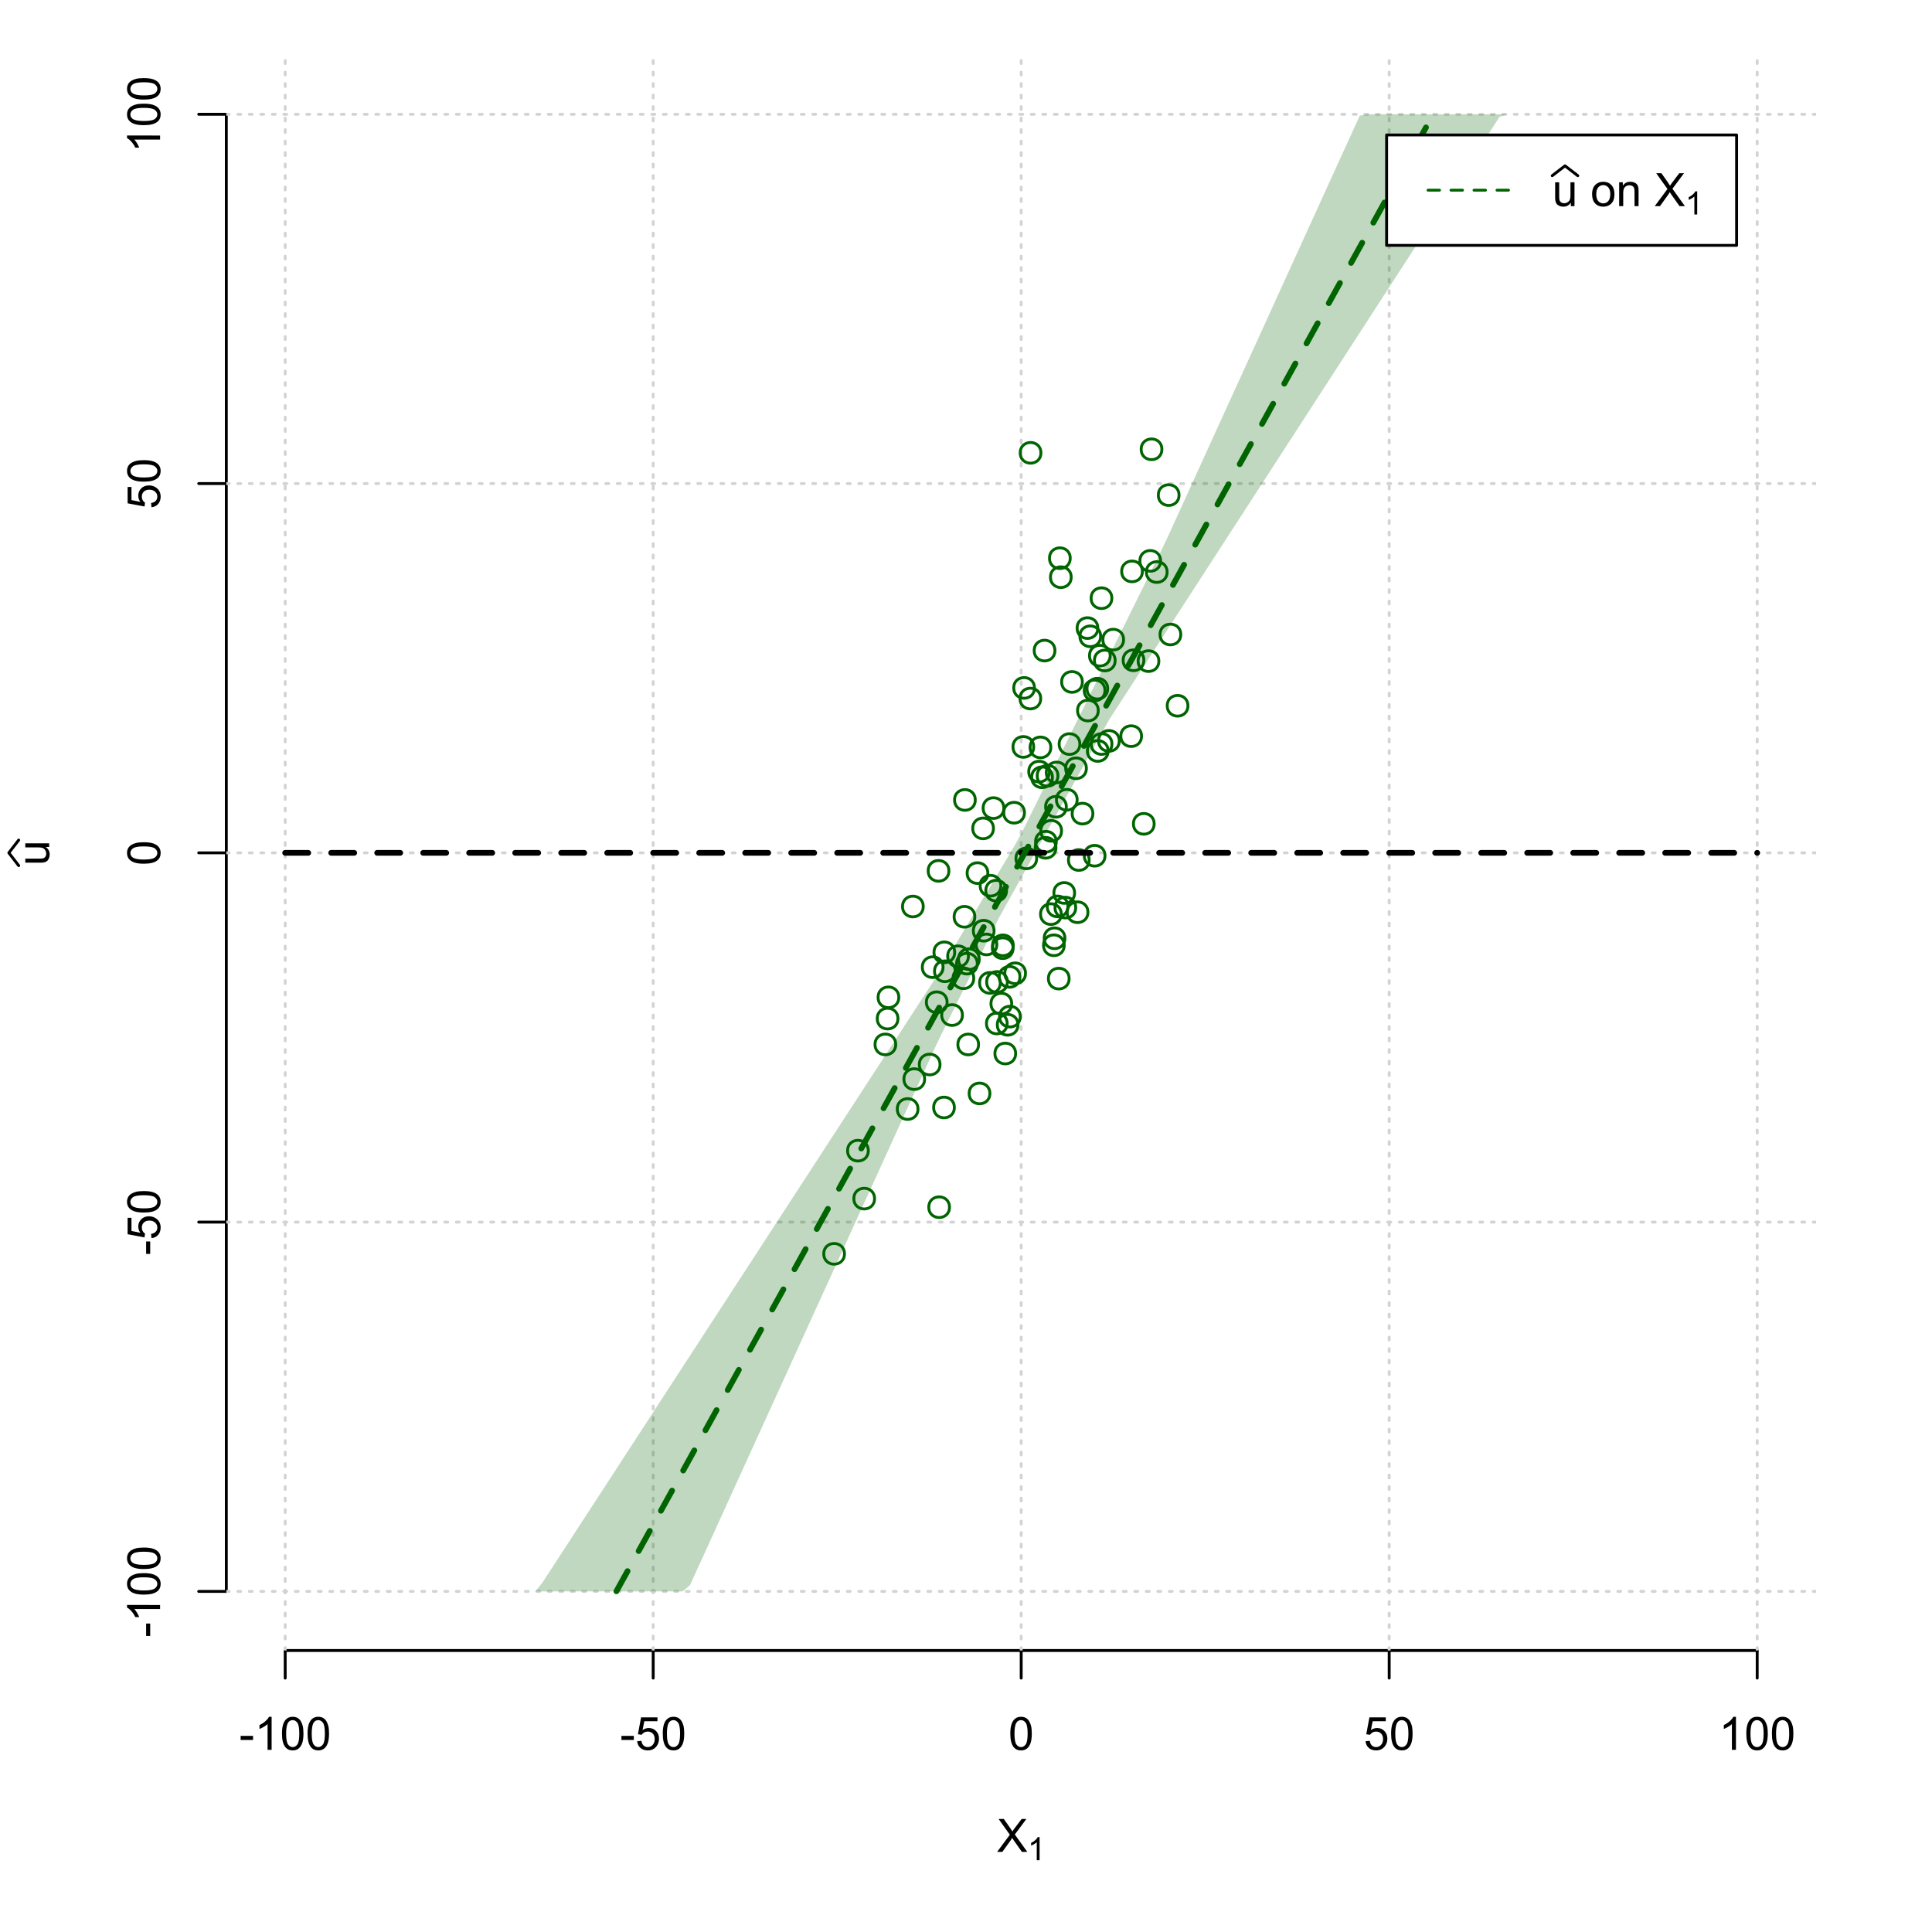 <?xml version="1.0" encoding="UTF-8"?>
<svg xmlns="http://www.w3.org/2000/svg" xmlns:xlink="http://www.w3.org/1999/xlink" width="504pt" height="504pt" viewBox="0 0 504 504" version="1.1">
<defs>
<g>
<symbol overflow="visible" id="glyph0-0">
<path style="stroke:none;" d="M 1.5 0 L 1.5 -7.5 L 7.5 -7.5 L 7.5 0 Z M 1.688 -0.188 L 7.312 -0.188 L 7.312 -7.312 L 1.688 -7.312 Z M 1.688 -0.188 "/>
</symbol>
<symbol overflow="visible" id="glyph0-1">
<path style="stroke:none;" d="M 0.055 0 L 3.375 -4.477 L 0.445 -8.59 L 1.797 -8.59 L 3.359 -6.387 C 3.68 -5.93 3.91 -5.578 4.047 -5.332 C 4.238 -5.645 4.465 -5.969 4.727 -6.312 L 6.457 -8.59 L 7.695 -8.59 L 4.676 -4.539 L 7.93 0 L 6.523 0 L 4.359 -3.062 C 4.238 -3.238 4.113 -3.43 3.984 -3.641 C 3.789 -3.324 3.652 -3.109 3.574 -2.992 L 1.418 0 Z M 0.055 0 "/>
</symbol>
<symbol overflow="visible" id="glyph0-2">
<path style="stroke:none;" d="M 0.383 -2.578 L 0.383 -3.641 L 3.621 -3.641 L 3.621 -2.578 Z M 0.383 -2.578 "/>
</symbol>
<symbol overflow="visible" id="glyph0-3">
<path style="stroke:none;" d="M 4.469 0 L 3.414 0 L 3.414 -6.719 C 3.16 -6.477 2.828 -6.234 2.414 -5.996 C 2 -5.75 1.629 -5.57 1.305 -5.449 L 1.305 -6.469 C 1.895 -6.742 2.41 -7.078 2.852 -7.477 C 3.293 -7.871 3.605 -8.254 3.789 -8.625 L 4.469 -8.625 Z M 4.469 0 "/>
</symbol>
<symbol overflow="visible" id="glyph0-4">
<path style="stroke:none;" d="M 0.5 -4.234 C 0.496 -5.246 0.602 -6.062 0.812 -6.688 C 1.02 -7.305 1.328 -7.785 1.742 -8.121 C 2.148 -8.457 2.668 -8.625 3.297 -8.625 C 3.758 -8.625 4.164 -8.531 4.512 -8.348 C 4.855 -8.16 5.141 -7.891 5.371 -7.543 C 5.594 -7.191 5.773 -6.766 5.906 -6.266 C 6.035 -5.762 6.098 -5.086 6.102 -4.234 C 6.098 -3.227 5.996 -2.414 5.789 -1.797 C 5.578 -1.176 5.266 -0.695 4.859 -0.359 C 4.445 -0.02 3.926 0.145 3.297 0.148 C 2.465 0.145 1.816 -0.148 1.348 -0.742 C 0.781 -1.457 0.496 -2.621 0.5 -4.234 Z M 1.582 -4.234 C 1.582 -2.824 1.746 -1.887 2.074 -1.418 C 2.402 -0.949 2.809 -0.715 3.297 -0.719 C 3.777 -0.715 4.184 -0.949 4.52 -1.422 C 4.848 -1.887 5.016 -2.824 5.016 -4.234 C 5.016 -5.648 4.848 -6.59 4.52 -7.055 C 4.184 -7.516 3.773 -7.746 3.289 -7.75 C 2.801 -7.746 2.414 -7.543 2.125 -7.137 C 1.762 -6.613 1.582 -5.645 1.582 -4.234 Z M 1.582 -4.234 "/>
</symbol>
<symbol overflow="visible" id="glyph0-5">
<path style="stroke:none;" d="M 0.5 -2.25 L 1.605 -2.344 C 1.684 -1.805 1.871 -1.398 2.176 -1.125 C 2.473 -0.852 2.836 -0.715 3.258 -0.719 C 3.766 -0.715 4.195 -0.906 4.547 -1.293 C 4.898 -1.672 5.074 -2.18 5.074 -2.82 C 5.074 -3.414 4.902 -3.891 4.566 -4.242 C 4.227 -4.59 3.785 -4.762 3.242 -4.766 C 2.898 -4.762 2.594 -4.684 2.32 -4.531 C 2.047 -4.375 1.832 -4.176 1.676 -3.93 L 0.688 -4.062 L 1.516 -8.473 L 5.789 -8.473 L 5.789 -7.465 L 2.359 -7.465 L 1.898 -5.156 C 2.414 -5.516 2.953 -5.695 3.523 -5.695 C 4.27 -5.695 4.902 -5.434 5.422 -4.914 C 5.934 -4.395 6.191 -3.727 6.195 -2.914 C 6.191 -2.133 5.965 -1.461 5.516 -0.898 C 4.961 -0.199 4.211 0.145 3.258 0.148 C 2.477 0.145 1.836 -0.07 1.344 -0.508 C 0.844 -0.941 0.562 -1.523 0.5 -2.25 Z M 0.5 -2.25 "/>
</symbol>
<symbol overflow="visible" id="glyph0-6">
<path style="stroke:none;" d="M 4.867 0 L 4.867 -0.914 C 4.379 -0.211 3.723 0.141 2.895 0.141 C 2.527 0.141 2.184 0.07 1.867 -0.07 C 1.547 -0.211 1.309 -0.387 1.156 -0.602 C 1 -0.812 0.895 -1.074 0.832 -1.383 C 0.785 -1.59 0.762 -1.918 0.766 -2.367 L 0.766 -6.223 L 1.82 -6.223 L 1.82 -2.773 C 1.816 -2.219 1.84 -1.848 1.887 -1.656 C 1.949 -1.379 2.09 -1.16 2.309 -1.004 C 2.523 -0.84 2.789 -0.762 3.105 -0.766 C 3.418 -0.762 3.715 -0.844 3.996 -1.008 C 4.273 -1.172 4.469 -1.391 4.586 -1.672 C 4.699 -1.949 4.758 -2.355 4.758 -2.891 L 4.758 -6.223 L 5.812 -6.223 L 5.812 0 Z M 4.867 0 "/>
</symbol>
<symbol overflow="visible" id="glyph0-7">
<path style="stroke:none;" d=""/>
</symbol>
<symbol overflow="visible" id="glyph0-8">
<path style="stroke:none;" d="M 0.398 -3.109 C 0.398 -4.262 0.719 -5.117 1.359 -5.672 C 1.895 -6.133 2.547 -6.363 3.316 -6.363 C 4.172 -6.363 4.871 -6.082 5.414 -5.52 C 5.953 -4.957 6.223 -4.184 6.227 -3.199 C 6.223 -2.398 6.102 -1.766 5.867 -1.309 C 5.625 -0.848 5.277 -0.492 4.82 -0.238 C 4.359 0.016 3.859 0.141 3.316 0.141 C 2.441 0.141 1.734 -0.137 1.203 -0.695 C 0.664 -1.254 0.398 -2.059 0.398 -3.109 Z M 1.484 -3.109 C 1.48 -2.309 1.656 -1.711 2.004 -1.32 C 2.348 -0.922 2.785 -0.727 3.316 -0.727 C 3.84 -0.727 4.273 -0.926 4.621 -1.324 C 4.969 -1.723 5.145 -2.328 5.145 -3.148 C 5.145 -3.914 4.969 -4.496 4.617 -4.895 C 4.266 -5.289 3.832 -5.488 3.316 -5.492 C 2.785 -5.488 2.348 -5.293 2.004 -4.898 C 1.656 -4.5 1.48 -3.902 1.484 -3.109 Z M 1.484 -3.109 "/>
</symbol>
<symbol overflow="visible" id="glyph0-9">
<path style="stroke:none;" d="M 0.789 0 L 0.789 -6.223 L 1.742 -6.223 L 1.742 -5.336 C 2.195 -6.02 2.855 -6.363 3.719 -6.363 C 4.09 -6.363 4.434 -6.293 4.754 -6.16 C 5.066 -6.023 5.305 -5.848 5.461 -5.633 C 5.617 -5.41 5.727 -5.152 5.789 -4.852 C 5.828 -4.656 5.848 -4.312 5.848 -3.828 L 5.848 0 L 4.793 0 L 4.793 -3.785 C 4.793 -4.215 4.75 -4.535 4.668 -4.75 C 4.586 -4.961 4.441 -5.129 4.234 -5.258 C 4.023 -5.383 3.777 -5.449 3.5 -5.449 C 3.047 -5.449 2.66 -5.305 2.332 -5.02 C 2.004 -4.734 1.84 -4.195 1.844 -3.398 L 1.844 0 Z M 0.789 0 "/>
</symbol>
<symbol overflow="visible" id="glyph1-0">
<path style="stroke:none;" d="M 1.051 0 L 1.051 -5.25 L 5.25 -5.25 L 5.25 0 Z M 1.18 -0.133 L 5.117 -0.133 L 5.117 -5.117 L 1.18 -5.117 Z M 1.18 -0.133 "/>
</symbol>
<symbol overflow="visible" id="glyph1-1">
<path style="stroke:none;" d="M 3.129 0 L 2.391 0 L 2.391 -4.703 C 2.211 -4.531 1.977 -4.363 1.691 -4.195 C 1.398 -4.023 1.141 -3.895 0.914 -3.812 L 0.914 -4.527 C 1.328 -4.719 1.688 -4.953 1.996 -5.234 C 2.305 -5.508 2.523 -5.777 2.652 -6.039 L 3.129 -6.039 Z M 3.129 0 "/>
</symbol>
<symbol overflow="visible" id="glyph2-0">
<path style="stroke:none;" d="M 0 -1.5 L -7.5 -1.5 L -7.5 -7.5 L 0 -7.5 Z M -0.188 -1.688 L -0.188 -7.312 L -7.312 -7.312 L -7.312 -1.688 Z M -0.188 -1.688 "/>
</symbol>
<symbol overflow="visible" id="glyph2-1">
<path style="stroke:none;" d="M 0 -4.867 L -0.914 -4.867 C -0.211 -4.379 0.141 -3.723 0.141 -2.895 C 0.141 -2.527 0.07 -2.184 -0.07 -1.867 C -0.211 -1.547 -0.387 -1.309 -0.598 -1.156 C -0.809 -1 -1.07 -0.895 -1.383 -0.832 C -1.59 -0.789 -1.918 -0.766 -2.367 -0.77 L -6.223 -0.77 L -6.223 -1.824 L -2.773 -1.824 C -2.219 -1.82 -1.848 -1.844 -1.656 -1.887 C -1.379 -1.949 -1.16 -2.09 -1.004 -2.309 C -0.84 -2.523 -0.762 -2.789 -0.766 -3.105 C -0.762 -3.418 -0.844 -3.715 -1.008 -3.996 C -1.172 -4.273 -1.391 -4.469 -1.672 -4.586 C -1.945 -4.699 -2.352 -4.758 -2.887 -4.758 L -6.223 -4.758 L -6.223 -5.812 L 0 -5.812 Z M 0 -4.867 "/>
</symbol>
<symbol overflow="visible" id="glyph2-2">
<path style="stroke:none;" d="M -2.578 -0.383 L -3.641 -0.383 L -3.641 -3.621 L -2.578 -3.621 Z M -2.578 -0.383 "/>
</symbol>
<symbol overflow="visible" id="glyph2-3">
<path style="stroke:none;" d="M 0 -4.469 L 0 -3.414 L -6.719 -3.418 C -6.477 -3.16 -6.234 -2.828 -5.996 -2.418 C -5.75 -2.004 -5.57 -1.633 -5.449 -1.309 L -6.469 -1.309 C -6.742 -1.895 -7.078 -2.41 -7.477 -2.852 C -7.871 -3.293 -8.254 -3.605 -8.625 -3.793 L -8.625 -4.473 Z M 0 -4.469 "/>
</symbol>
<symbol overflow="visible" id="glyph2-4">
<path style="stroke:none;" d="M -4.234 -0.5 C -5.246 -0.496 -6.062 -0.602 -6.688 -0.812 C -7.305 -1.02 -7.785 -1.328 -8.121 -1.742 C -8.457 -2.152 -8.625 -2.672 -8.625 -3.301 C -8.625 -3.758 -8.531 -4.164 -8.348 -4.512 C -8.16 -4.859 -7.891 -5.145 -7.543 -5.371 C -7.191 -5.594 -6.766 -5.773 -6.266 -5.906 C -5.762 -6.035 -5.086 -6.098 -4.234 -6.102 C -3.223 -6.098 -2.41 -5.996 -1.793 -5.789 C -1.176 -5.578 -0.695 -5.266 -0.359 -4.859 C -0.02 -4.445 0.145 -3.926 0.148 -3.297 C 0.145 -2.465 -0.148 -1.816 -0.742 -1.348 C -1.457 -0.781 -2.621 -0.496 -4.234 -0.5 Z M -4.234 -1.582 C -2.824 -1.582 -1.887 -1.746 -1.418 -2.074 C -0.949 -2.402 -0.715 -2.809 -0.719 -3.297 C -0.715 -3.777 -0.949 -4.184 -1.422 -4.52 C -1.887 -4.848 -2.824 -5.016 -4.234 -5.016 C -5.648 -5.016 -6.59 -4.848 -7.055 -4.52 C -7.516 -4.188 -7.746 -3.777 -7.75 -3.289 C -7.746 -2.801 -7.543 -2.414 -7.137 -2.129 C -6.613 -1.762 -5.645 -1.582 -4.234 -1.582 Z M -4.234 -1.582 "/>
</symbol>
<symbol overflow="visible" id="glyph2-5">
<path style="stroke:none;" d="M -2.25 -0.5 L -2.344 -1.605 C -1.805 -1.684 -1.398 -1.871 -1.125 -2.176 C -0.852 -2.473 -0.715 -2.836 -0.719 -3.258 C -0.715 -3.766 -0.906 -4.195 -1.293 -4.547 C -1.672 -4.898 -2.18 -5.074 -2.816 -5.074 C -3.414 -5.074 -3.891 -4.902 -4.242 -4.566 C -4.59 -4.227 -4.762 -3.785 -4.766 -3.242 C -4.762 -2.898 -4.684 -2.594 -4.531 -2.32 C -4.375 -2.047 -4.176 -1.832 -3.93 -1.676 L -4.062 -0.688 L -8.473 -1.52 L -8.473 -5.789 L -7.465 -5.789 L -7.465 -2.363 L -5.156 -1.898 C -5.516 -2.414 -5.695 -2.953 -5.695 -3.523 C -5.695 -4.27 -5.434 -4.902 -4.914 -5.422 C -4.395 -5.934 -3.727 -6.191 -2.91 -6.195 C -2.133 -6.191 -1.461 -5.965 -0.895 -5.516 C -0.199 -4.961 0.145 -4.211 0.148 -3.258 C 0.145 -2.477 -0.07 -1.836 -0.508 -1.344 C -0.941 -0.848 -1.523 -0.566 -2.25 -0.5 Z M -2.25 -0.5 "/>
</symbol>
</g>
<clipPath id="clip1">
  <path d="M 74 14.398 L 75 14.398 L 75 430.559 L 74 430.559 Z M 74 14.398 "/>
</clipPath>
<clipPath id="clip2">
  <path d="M 170 14.398 L 171 14.398 L 171 430.559 L 170 430.559 Z M 170 14.398 "/>
</clipPath>
<clipPath id="clip3">
  <path d="M 266 14.398 L 267 14.398 L 267 430.559 L 266 430.559 Z M 266 14.398 "/>
</clipPath>
<clipPath id="clip4">
  <path d="M 362 14.398 L 363 14.398 L 363 430.559 L 362 430.559 Z M 362 14.398 "/>
</clipPath>
<clipPath id="clip5">
  <path d="M 458 14.398 L 459 14.398 L 459 430.559 L 458 430.559 Z M 458 14.398 "/>
</clipPath>
<clipPath id="clip6">
  <path d="M 59.039 414 L 473.758 414 L 473.758 416 L 59.039 416 Z M 59.039 414 "/>
</clipPath>
<clipPath id="clip7">
  <path d="M 59.039 318 L 473.758 318 L 473.758 320 L 59.039 320 Z M 59.039 318 "/>
</clipPath>
<clipPath id="clip8">
  <path d="M 59.039 222 L 473.758 222 L 473.758 223 L 59.039 223 Z M 59.039 222 "/>
</clipPath>
<clipPath id="clip9">
  <path d="M 59.039 125 L 473.758 125 L 473.758 127 L 59.039 127 Z M 59.039 125 "/>
</clipPath>
<clipPath id="clip10">
  <path d="M 59.039 29 L 473.758 29 L 473.758 31 L 59.039 31 Z M 59.039 29 "/>
</clipPath>
</defs>
<g id="surface6186">
<rect x="0" y="0" width="504" height="504" style="fill:rgb(100%,100%,100%);fill-opacity:1;stroke:none;"/>
<g style="fill:rgb(0%,0%,0%);fill-opacity:1;">
  <use xlink:href="#glyph0-1" x="260.062" y="483.102"/>
</g>
<g style="fill:rgb(0%,0%,0%);fill-opacity:1;">
  <use xlink:href="#glyph1-1" x="268.066" y="485.281"/>
</g>
<g style="fill:rgb(0%,0%,0%);fill-opacity:1;">
  <use xlink:href="#glyph2-1" x="12.82" y="225.816"/>
</g>
<path style="fill:none;stroke-width:0.75;stroke-linecap:round;stroke-linejoin:round;stroke:rgb(0%,0%,0%);stroke-opacity:1;stroke-miterlimit:10;" d="M 4.879 225.816 L 2.301 222.48 L 4.879 219.145 "/>
<path style="fill:none;stroke-width:0.75;stroke-linecap:round;stroke-linejoin:round;stroke:rgb(0%,0%,0%);stroke-opacity:1;stroke-miterlimit:10;" d="M 74.398 430.559 L 458.398 430.559 "/>
<path style="fill:none;stroke-width:0.75;stroke-linecap:round;stroke-linejoin:round;stroke:rgb(0%,0%,0%);stroke-opacity:1;stroke-miterlimit:10;" d="M 74.398 430.559 L 74.398 437.762 "/>
<path style="fill:none;stroke-width:0.75;stroke-linecap:round;stroke-linejoin:round;stroke:rgb(0%,0%,0%);stroke-opacity:1;stroke-miterlimit:10;" d="M 170.398 430.559 L 170.398 437.762 "/>
<path style="fill:none;stroke-width:0.75;stroke-linecap:round;stroke-linejoin:round;stroke:rgb(0%,0%,0%);stroke-opacity:1;stroke-miterlimit:10;" d="M 266.398 430.559 L 266.398 437.762 "/>
<path style="fill:none;stroke-width:0.75;stroke-linecap:round;stroke-linejoin:round;stroke:rgb(0%,0%,0%);stroke-opacity:1;stroke-miterlimit:10;" d="M 362.398 430.559 L 362.398 437.762 "/>
<path style="fill:none;stroke-width:0.75;stroke-linecap:round;stroke-linejoin:round;stroke:rgb(0%,0%,0%);stroke-opacity:1;stroke-miterlimit:10;" d="M 458.398 430.559 L 458.398 437.762 "/>
<g style="fill:rgb(0%,0%,0%);fill-opacity:1;">
  <use xlink:href="#glyph0-2" x="62.391" y="456.48"/>
  <use xlink:href="#glyph0-3" x="66.387" y="456.48"/>
  <use xlink:href="#glyph0-4" x="73.061" y="456.48"/>
  <use xlink:href="#glyph0-4" x="79.734" y="456.48"/>
</g>
<g style="fill:rgb(0%,0%,0%);fill-opacity:1;">
  <use xlink:href="#glyph0-2" x="161.727" y="456.48"/>
  <use xlink:href="#glyph0-5" x="165.723" y="456.48"/>
  <use xlink:href="#glyph0-4" x="172.396" y="456.48"/>
</g>
<g style="fill:rgb(0%,0%,0%);fill-opacity:1;">
  <use xlink:href="#glyph0-4" x="263.062" y="456.48"/>
</g>
<g style="fill:rgb(0%,0%,0%);fill-opacity:1;">
  <use xlink:href="#glyph0-5" x="355.727" y="456.48"/>
  <use xlink:href="#glyph0-4" x="362.4" y="456.48"/>
</g>
<g style="fill:rgb(0%,0%,0%);fill-opacity:1;">
  <use xlink:href="#glyph0-3" x="448.387" y="456.48"/>
  <use xlink:href="#glyph0-4" x="455.061" y="456.48"/>
  <use xlink:href="#glyph0-4" x="461.734" y="456.48"/>
</g>
<path style="fill:none;stroke-width:0.75;stroke-linecap:round;stroke-linejoin:round;stroke:rgb(0%,0%,0%);stroke-opacity:1;stroke-miterlimit:10;" d="M 59.039 415.148 L 59.039 29.812 "/>
<path style="fill:none;stroke-width:0.75;stroke-linecap:round;stroke-linejoin:round;stroke:rgb(0%,0%,0%);stroke-opacity:1;stroke-miterlimit:10;" d="M 59.039 415.148 L 51.84 415.148 "/>
<path style="fill:none;stroke-width:0.75;stroke-linecap:round;stroke-linejoin:round;stroke:rgb(0%,0%,0%);stroke-opacity:1;stroke-miterlimit:10;" d="M 59.039 318.812 L 51.84 318.812 "/>
<path style="fill:none;stroke-width:0.75;stroke-linecap:round;stroke-linejoin:round;stroke:rgb(0%,0%,0%);stroke-opacity:1;stroke-miterlimit:10;" d="M 59.039 222.48 L 51.84 222.48 "/>
<path style="fill:none;stroke-width:0.75;stroke-linecap:round;stroke-linejoin:round;stroke:rgb(0%,0%,0%);stroke-opacity:1;stroke-miterlimit:10;" d="M 59.039 126.148 L 51.84 126.148 "/>
<path style="fill:none;stroke-width:0.75;stroke-linecap:round;stroke-linejoin:round;stroke:rgb(0%,0%,0%);stroke-opacity:1;stroke-miterlimit:10;" d="M 59.039 29.812 L 51.84 29.812 "/>
<g style="fill:rgb(0%,0%,0%);fill-opacity:1;">
  <use xlink:href="#glyph2-2" x="41.762" y="427.156"/>
  <use xlink:href="#glyph2-3" x="41.762" y="423.16"/>
  <use xlink:href="#glyph2-4" x="41.762" y="416.486"/>
  <use xlink:href="#glyph2-4" x="41.762" y="409.812"/>
</g>
<g style="fill:rgb(0%,0%,0%);fill-opacity:1;">
  <use xlink:href="#glyph2-2" x="41.762" y="327.484"/>
  <use xlink:href="#glyph2-5" x="41.762" y="323.488"/>
  <use xlink:href="#glyph2-4" x="41.762" y="316.814"/>
</g>
<g style="fill:rgb(0%,0%,0%);fill-opacity:1;">
  <use xlink:href="#glyph2-4" x="41.762" y="225.816"/>
</g>
<g style="fill:rgb(0%,0%,0%);fill-opacity:1;">
  <use xlink:href="#glyph2-5" x="41.762" y="132.82"/>
  <use xlink:href="#glyph2-4" x="41.762" y="126.146"/>
</g>
<g style="fill:rgb(0%,0%,0%);fill-opacity:1;">
  <use xlink:href="#glyph2-3" x="41.762" y="39.824"/>
  <use xlink:href="#glyph2-4" x="41.762" y="33.15"/>
  <use xlink:href="#glyph2-4" x="41.762" y="26.477"/>
</g>
<g clip-path="url(#clip1)" clip-rule="nonzero">
<path style="fill:none;stroke-width:0.75;stroke-linecap:round;stroke-linejoin:round;stroke:rgb(82.745%,82.745%,82.745%);stroke-opacity:1;stroke-dasharray:0.75,2.25;stroke-miterlimit:10;" d="M 74.398 430.559 L 74.398 14.398 "/>
</g>
<g clip-path="url(#clip2)" clip-rule="nonzero">
<path style="fill:none;stroke-width:0.75;stroke-linecap:round;stroke-linejoin:round;stroke:rgb(82.745%,82.745%,82.745%);stroke-opacity:1;stroke-dasharray:0.75,2.25;stroke-miterlimit:10;" d="M 170.398 430.559 L 170.398 14.398 "/>
</g>
<g clip-path="url(#clip3)" clip-rule="nonzero">
<path style="fill:none;stroke-width:0.75;stroke-linecap:round;stroke-linejoin:round;stroke:rgb(82.745%,82.745%,82.745%);stroke-opacity:1;stroke-dasharray:0.75,2.25;stroke-miterlimit:10;" d="M 266.398 430.559 L 266.398 14.398 "/>
</g>
<g clip-path="url(#clip4)" clip-rule="nonzero">
<path style="fill:none;stroke-width:0.75;stroke-linecap:round;stroke-linejoin:round;stroke:rgb(82.745%,82.745%,82.745%);stroke-opacity:1;stroke-dasharray:0.75,2.25;stroke-miterlimit:10;" d="M 362.398 430.559 L 362.398 14.398 "/>
</g>
<g clip-path="url(#clip5)" clip-rule="nonzero">
<path style="fill:none;stroke-width:0.75;stroke-linecap:round;stroke-linejoin:round;stroke:rgb(82.745%,82.745%,82.745%);stroke-opacity:1;stroke-dasharray:0.75,2.25;stroke-miterlimit:10;" d="M 458.398 430.559 L 458.398 14.398 "/>
</g>
<g clip-path="url(#clip6)" clip-rule="nonzero">
<path style="fill:none;stroke-width:0.75;stroke-linecap:round;stroke-linejoin:round;stroke:rgb(82.745%,82.745%,82.745%);stroke-opacity:1;stroke-dasharray:0.75,2.25;stroke-miterlimit:10;" d="M 59.039 415.148 L 473.762 415.148 "/>
</g>
<g clip-path="url(#clip7)" clip-rule="nonzero">
<path style="fill:none;stroke-width:0.75;stroke-linecap:round;stroke-linejoin:round;stroke:rgb(82.745%,82.745%,82.745%);stroke-opacity:1;stroke-dasharray:0.75,2.25;stroke-miterlimit:10;" d="M 59.039 318.812 L 473.762 318.812 "/>
</g>
<g clip-path="url(#clip8)" clip-rule="nonzero">
<path style="fill:none;stroke-width:0.75;stroke-linecap:round;stroke-linejoin:round;stroke:rgb(82.745%,82.745%,82.745%);stroke-opacity:1;stroke-dasharray:0.75,2.25;stroke-miterlimit:10;" d="M 59.039 222.48 L 473.762 222.48 "/>
</g>
<g clip-path="url(#clip9)" clip-rule="nonzero">
<path style="fill:none;stroke-width:0.75;stroke-linecap:round;stroke-linejoin:round;stroke:rgb(82.745%,82.745%,82.745%);stroke-opacity:1;stroke-dasharray:0.75,2.25;stroke-miterlimit:10;" d="M 59.039 126.148 L 473.762 126.148 "/>
</g>
<g clip-path="url(#clip10)" clip-rule="nonzero">
<path style="fill:none;stroke-width:0.75;stroke-linecap:round;stroke-linejoin:round;stroke:rgb(82.745%,82.745%,82.745%);stroke-opacity:1;stroke-dasharray:0.75,2.25;stroke-miterlimit:10;" d="M 59.039 29.812 L 473.762 29.812 "/>
</g>
<path style=" stroke:none;fill-rule:nonzero;fill:rgb(0%,39.216%,0%);fill-opacity:0.251;" d="M 74.398 415.148 L 139.68 415.148 L 141.602 412.707 L 143.52 409.754 L 145.441 406.801 L 147.359 403.848 L 149.281 400.895 L 151.199 397.941 L 153.121 394.988 L 155.039 392.035 L 156.961 389.082 L 158.879 386.133 L 160.801 383.18 L 162.719 380.227 L 164.641 377.273 L 166.559 374.32 L 168.48 371.367 L 170.398 368.414 L 172.32 365.461 L 174.238 362.508 L 176.16 359.555 L 178.078 356.602 L 181.922 350.695 L 183.84 347.742 L 185.762 344.793 L 187.68 341.84 L 189.602 338.887 L 191.52 335.934 L 193.441 332.98 L 195.359 330.027 L 197.281 327.074 L 199.199 324.121 L 201.121 321.168 L 203.039 318.215 L 204.961 315.262 L 206.879 312.309 L 208.801 309.355 L 210.719 306.402 L 212.641 303.453 L 214.559 300.5 L 216.48 297.547 L 218.398 294.594 L 220.32 291.641 L 222.238 288.688 L 224.16 285.734 L 226.078 282.781 L 229.922 276.875 L 231.84 273.922 L 233.762 270.969 L 235.68 268.016 L 237.602 265.062 L 239.52 262.113 L 241.441 259.16 L 243.359 256.207 L 245.281 253.059 L 247.199 249.848 L 249.121 246.637 L 251.039 243.426 L 252.961 240.215 L 254.879 237.008 L 256.801 233.797 L 258.719 230.586 L 260.641 227.375 L 262.559 224.164 L 264.48 220.957 L 266.398 217.52 L 268.32 213.637 L 270.238 209.754 L 272.16 205.871 L 274.078 201.988 L 277.922 194.223 L 279.84 190.34 L 281.762 186.457 L 283.68 182.574 L 285.602 178.691 L 287.52 174.809 L 289.441 170.922 L 291.359 167.039 L 293.281 163.156 L 295.199 159.273 L 297.121 155.391 L 299.039 151.508 L 300.961 147.625 L 302.879 143.742 L 304.801 139.699 L 306.719 135.484 L 308.641 131.273 L 310.559 127.059 L 312.48 122.848 L 314.398 118.637 L 316.32 114.422 L 318.238 110.211 L 320.16 106 L 322.078 101.785 L 324 97.574 L 325.922 93.359 L 327.84 89.148 L 329.762 84.938 L 331.68 80.723 L 333.602 76.512 L 335.52 72.297 L 337.441 68.086 L 339.359 63.875 L 341.281 59.66 L 343.199 55.449 L 345.121 51.238 L 347.039 47.023 L 348.961 42.812 L 350.879 38.598 L 352.801 34.387 L 354.719 30.176 L 356.641 29.812 L 458.398 29.812 L 393.121 29.812 L 391.199 30.465 L 389.281 33.43 L 387.359 36.395 L 385.441 39.359 L 383.52 42.324 L 381.602 45.289 L 379.68 48.254 L 377.762 51.219 L 375.84 54.184 L 373.922 57.148 L 372 60.109 L 370.078 63.074 L 368.16 66.039 L 366.238 69.004 L 364.32 71.969 L 362.398 74.934 L 360.48 77.898 L 358.559 80.863 L 356.641 83.828 L 354.719 86.793 L 352.801 89.758 L 350.879 92.723 L 348.961 95.688 L 347.039 98.652 L 345.121 101.617 L 343.199 104.582 L 341.281 107.547 L 339.359 110.512 L 337.441 113.477 L 335.52 116.441 L 333.602 119.406 L 331.68 122.371 L 329.762 125.336 L 327.84 128.301 L 325.922 131.266 L 322.078 137.195 L 320.16 140.16 L 318.238 143.125 L 316.32 146.09 L 314.398 149.055 L 312.48 152.02 L 310.559 154.984 L 308.641 157.949 L 306.719 160.914 L 304.801 163.879 L 302.879 166.844 L 300.961 169.809 L 299.039 172.773 L 297.121 175.738 L 295.199 178.703 L 293.281 181.668 L 291.359 184.633 L 289.441 187.598 L 287.52 191 L 285.602 194.457 L 283.68 197.91 L 281.762 201.363 L 279.84 204.82 L 277.922 208.273 L 274.078 215.18 L 272.16 218.637 L 270.238 222.09 L 268.32 225.543 L 266.398 229 L 264.48 232.453 L 262.559 235.906 L 260.641 239.359 L 258.719 243.223 L 256.801 247.109 L 254.879 251 L 252.961 254.887 L 251.039 258.773 L 249.121 262.664 L 247.199 266.551 L 245.281 270.438 L 243.359 274.496 L 241.441 278.707 L 239.52 282.922 L 237.602 287.133 L 235.68 291.348 L 233.762 295.559 L 231.84 299.77 L 229.922 303.984 L 228 308.195 L 226.078 312.41 L 224.16 316.621 L 222.238 320.832 L 220.32 325.047 L 218.398 329.258 L 216.48 333.469 L 214.559 337.684 L 212.641 341.895 L 210.719 346.109 L 208.801 350.32 L 206.879 354.531 L 204.961 358.746 L 203.039 362.957 L 201.121 367.172 L 199.199 371.383 L 197.281 375.594 L 195.359 379.809 L 193.441 384.02 L 191.52 388.23 L 189.602 392.445 L 187.68 396.656 L 185.762 400.871 L 183.84 405.082 L 181.922 409.293 L 180 413.508 L 178.078 415.148 Z M 74.398 415.148 "/>
<path style="fill:none;stroke-width:0.75;stroke-linecap:round;stroke-linejoin:round;stroke:rgb(0%,39.216%,0%);stroke-opacity:1;stroke-miterlimit:10;" d="M 267.523 253.902 C 267.523 257.504 262.125 257.504 262.125 253.902 C 262.125 250.301 267.523 250.301 267.523 253.902 "/>
<path style="fill:none;stroke-width:0.75;stroke-linecap:round;stroke-linejoin:round;stroke:rgb(0%,39.216%,0%);stroke-opacity:1;stroke-miterlimit:10;" d="M 239.473 289.312 C 239.473 292.914 234.074 292.914 234.074 289.312 C 234.074 285.711 239.473 285.711 239.473 289.312 "/>
<path style="fill:none;stroke-width:0.75;stroke-linecap:round;stroke-linejoin:round;stroke:rgb(0%,39.216%,0%);stroke-opacity:1;stroke-miterlimit:10;" d="M 271.488 182.23 C 271.488 185.832 266.09 185.832 266.09 182.23 C 266.09 178.633 271.488 178.633 271.488 182.23 "/>
<path style="fill:none;stroke-width:0.75;stroke-linecap:round;stroke-linejoin:round;stroke:rgb(0%,39.216%,0%);stroke-opacity:1;stroke-miterlimit:10;" d="M 251.066 264.797 C 251.066 268.398 245.664 268.398 245.664 264.797 C 245.664 261.199 251.066 261.199 251.066 264.797 "/>
<path style="fill:none;stroke-width:0.75;stroke-linecap:round;stroke-linejoin:round;stroke:rgb(0%,39.216%,0%);stroke-opacity:1;stroke-miterlimit:10;" d="M 267.246 212.012 C 267.246 215.613 261.844 215.613 261.844 212.012 C 261.844 208.41 267.246 208.41 267.246 212.012 "/>
<path style="fill:none;stroke-width:0.75;stroke-linecap:round;stroke-linejoin:round;stroke:rgb(0%,39.216%,0%);stroke-opacity:1;stroke-miterlimit:10;" d="M 266.16 265.199 C 266.16 268.801 260.762 268.801 260.762 265.199 C 260.762 261.602 266.16 261.602 266.16 265.199 "/>
<path style="fill:none;stroke-width:0.75;stroke-linecap:round;stroke-linejoin:round;stroke:rgb(0%,39.216%,0%);stroke-opacity:1;stroke-miterlimit:10;" d="M 228.145 312.684 C 228.145 316.281 222.746 316.281 222.746 312.684 C 222.746 309.082 228.145 309.082 228.145 312.684 "/>
<path style="fill:none;stroke-width:0.75;stroke-linecap:round;stroke-linejoin:round;stroke:rgb(0%,39.216%,0%);stroke-opacity:1;stroke-miterlimit:10;" d="M 275.98 202.375 C 275.98 205.973 270.578 205.973 270.578 202.375 C 270.578 198.773 275.98 198.773 275.98 202.375 "/>
<path style="fill:none;stroke-width:0.75;stroke-linecap:round;stroke-linejoin:round;stroke:rgb(0%,39.216%,0%);stroke-opacity:1;stroke-miterlimit:10;" d="M 289.617 171.043 C 289.617 174.645 284.219 174.645 284.219 171.043 C 284.219 167.441 289.617 167.441 289.617 171.043 "/>
<path style="fill:none;stroke-width:0.75;stroke-linecap:round;stroke-linejoin:round;stroke:rgb(0%,39.216%,0%);stroke-opacity:1;stroke-miterlimit:10;" d="M 269.859 179.457 C 269.859 183.055 264.457 183.055 264.457 179.457 C 264.457 175.855 269.859 175.855 269.859 179.457 "/>
<path style="fill:none;stroke-width:0.75;stroke-linecap:round;stroke-linejoin:round;stroke:rgb(0%,39.216%,0%);stroke-opacity:1;stroke-miterlimit:10;" d="M 261.867 210.805 C 261.867 214.406 256.469 214.406 256.469 210.805 C 256.469 207.207 261.867 207.207 261.867 210.805 "/>
<path style="fill:none;stroke-width:0.75;stroke-linecap:round;stroke-linejoin:round;stroke:rgb(0%,39.216%,0%);stroke-opacity:1;stroke-miterlimit:10;" d="M 249.191 253.371 C 249.191 256.973 243.789 256.973 243.789 253.371 C 243.789 249.77 249.191 249.77 249.191 253.371 "/>
<path style="fill:none;stroke-width:0.75;stroke-linecap:round;stroke-linejoin:round;stroke:rgb(0%,39.216%,0%);stroke-opacity:1;stroke-miterlimit:10;" d="M 303.098 117.207 C 303.098 120.809 297.699 120.809 297.699 117.207 C 297.699 113.609 303.098 113.609 303.098 117.207 "/>
<path style="fill:none;stroke-width:0.75;stroke-linecap:round;stroke-linejoin:round;stroke:rgb(0%,39.216%,0%);stroke-opacity:1;stroke-miterlimit:10;" d="M 263.918 261.812 C 263.918 265.41 258.516 265.41 258.516 261.812 C 258.516 258.211 263.918 258.211 263.918 261.812 "/>
<path style="fill:none;stroke-width:0.75;stroke-linecap:round;stroke-linejoin:round;stroke:rgb(0%,39.216%,0%);stroke-opacity:1;stroke-miterlimit:10;" d="M 279.441 150.57 C 279.441 154.168 274.039 154.168 274.039 150.57 C 274.039 146.969 279.441 146.969 279.441 150.57 "/>
<path style="fill:none;stroke-width:0.75;stroke-linecap:round;stroke-linejoin:round;stroke:rgb(0%,39.216%,0%);stroke-opacity:1;stroke-miterlimit:10;" d="M 281.703 194.102 C 281.703 197.703 276.301 197.703 276.301 194.102 C 276.301 190.504 281.703 190.504 281.703 194.102 "/>
<path style="fill:none;stroke-width:0.75;stroke-linecap:round;stroke-linejoin:round;stroke:rgb(0%,39.216%,0%);stroke-opacity:1;stroke-miterlimit:10;" d="M 241.203 281.508 C 241.203 285.105 235.805 285.105 235.805 281.508 C 235.805 277.906 241.203 277.906 241.203 281.508 "/>
<path style="fill:none;stroke-width:0.75;stroke-linecap:round;stroke-linejoin:round;stroke:rgb(0%,39.216%,0%);stroke-opacity:1;stroke-miterlimit:10;" d="M 286.5 185.359 C 286.5 188.961 281.102 188.961 281.102 185.359 C 281.102 181.758 286.5 181.758 286.5 185.359 "/>
<path style="fill:none;stroke-width:0.75;stroke-linecap:round;stroke-linejoin:round;stroke:rgb(0%,39.216%,0%);stroke-opacity:1;stroke-miterlimit:10;" d="M 259.316 242.797 C 259.316 246.395 253.918 246.395 253.918 242.797 C 253.918 239.195 259.316 239.195 259.316 242.797 "/>
<path style="fill:none;stroke-width:0.75;stroke-linecap:round;stroke-linejoin:round;stroke:rgb(0%,39.216%,0%);stroke-opacity:1;stroke-miterlimit:10;" d="M 275.195 169.715 C 275.195 173.312 269.793 173.312 269.793 169.715 C 269.793 166.113 275.195 166.113 275.195 169.715 "/>
<path style="fill:none;stroke-width:0.75;stroke-linecap:round;stroke-linejoin:round;stroke:rgb(0%,39.216%,0%);stroke-opacity:1;stroke-miterlimit:10;" d="M 248.961 288.906 C 248.961 292.508 243.562 292.508 243.562 288.906 C 243.562 285.309 248.961 285.309 248.961 288.906 "/>
<path style="fill:none;stroke-width:0.75;stroke-linecap:round;stroke-linejoin:round;stroke:rgb(0%,39.216%,0%);stroke-opacity:1;stroke-miterlimit:10;" d="M 278.168 210.461 C 278.168 214.062 272.77 214.062 272.77 210.461 C 272.77 206.863 278.168 206.863 278.168 210.461 "/>
<path style="fill:none;stroke-width:0.75;stroke-linecap:round;stroke-linejoin:round;stroke:rgb(0%,39.216%,0%);stroke-opacity:1;stroke-miterlimit:10;" d="M 283.402 200.422 C 283.402 204.02 278.004 204.02 278.004 200.422 C 278.004 196.82 283.402 196.82 283.402 200.422 "/>
<path style="fill:none;stroke-width:0.75;stroke-linecap:round;stroke-linejoin:round;stroke:rgb(0%,39.216%,0%);stroke-opacity:1;stroke-miterlimit:10;" d="M 254.301 239.16 C 254.301 242.762 248.902 242.762 248.902 239.16 C 248.902 235.559 254.301 235.559 254.301 239.16 "/>
<path style="fill:none;stroke-width:0.75;stroke-linecap:round;stroke-linejoin:round;stroke:rgb(0%,39.216%,0%);stroke-opacity:1;stroke-miterlimit:10;" d="M 278.348 201.52 C 278.348 205.117 272.945 205.117 272.945 201.52 C 272.945 197.918 278.348 197.918 278.348 201.52 "/>
<path style="fill:none;stroke-width:0.75;stroke-linecap:round;stroke-linejoin:round;stroke:rgb(0%,39.216%,0%);stroke-opacity:1;stroke-miterlimit:10;" d="M 234.469 260.172 C 234.469 263.77 229.07 263.77 229.07 260.172 C 229.07 256.57 234.469 256.57 234.469 260.172 "/>
<path style="fill:none;stroke-width:0.75;stroke-linecap:round;stroke-linejoin:round;stroke:rgb(0%,39.216%,0%);stroke-opacity:1;stroke-miterlimit:10;" d="M 277.621 246.594 C 277.621 250.195 272.223 250.195 272.223 246.594 C 272.223 242.992 277.621 242.992 277.621 246.594 "/>
<path style="fill:none;stroke-width:0.75;stroke-linecap:round;stroke-linejoin:round;stroke:rgb(0%,39.216%,0%);stroke-opacity:1;stroke-miterlimit:10;" d="M 308.023 165.52 C 308.023 169.121 302.621 169.121 302.621 165.52 C 302.621 161.918 308.023 161.918 308.023 165.52 "/>
<path style="fill:none;stroke-width:0.75;stroke-linecap:round;stroke-linejoin:round;stroke:rgb(0%,39.216%,0%);stroke-opacity:1;stroke-miterlimit:10;" d="M 301.082 214.914 C 301.082 218.512 295.68 218.512 295.68 214.914 C 295.68 211.312 301.082 211.312 301.082 214.914 "/>
<path style="fill:none;stroke-width:0.75;stroke-linecap:round;stroke-linejoin:round;stroke:rgb(0%,39.216%,0%);stroke-opacity:1;stroke-miterlimit:10;" d="M 291.984 193.277 C 291.984 196.879 286.586 196.879 286.586 193.277 C 286.586 189.676 291.984 189.676 291.984 193.277 "/>
<path style="fill:none;stroke-width:0.75;stroke-linecap:round;stroke-linejoin:round;stroke:rgb(0%,39.216%,0%);stroke-opacity:1;stroke-miterlimit:10;" d="M 274.121 194.973 C 274.121 198.574 268.719 198.574 268.719 194.973 C 268.719 191.371 274.121 191.371 274.121 194.973 "/>
<path style="fill:none;stroke-width:0.75;stroke-linecap:round;stroke-linejoin:round;stroke:rgb(0%,39.216%,0%);stroke-opacity:1;stroke-miterlimit:10;" d="M 255.449 250.223 C 255.449 253.82 250.047 253.82 250.047 250.223 C 250.047 246.621 255.449 246.621 255.449 250.223 "/>
<path style="fill:none;stroke-width:0.75;stroke-linecap:round;stroke-linejoin:round;stroke:rgb(0%,39.216%,0%);stroke-opacity:1;stroke-miterlimit:10;" d="M 259.16 216.098 C 259.16 219.699 253.762 219.699 253.762 216.098 C 253.762 212.5 259.16 212.5 259.16 216.098 "/>
<path style="fill:none;stroke-width:0.75;stroke-linecap:round;stroke-linejoin:round;stroke:rgb(0%,39.216%,0%);stroke-opacity:1;stroke-miterlimit:10;" d="M 286.387 163.848 C 286.387 167.445 280.988 167.445 280.988 163.848 C 280.988 160.246 286.387 160.246 286.387 163.848 "/>
<path style="fill:none;stroke-width:0.75;stroke-linecap:round;stroke-linejoin:round;stroke:rgb(0%,39.216%,0%);stroke-opacity:1;stroke-miterlimit:10;" d="M 277.801 244.766 C 277.801 248.367 272.402 248.367 272.402 244.766 C 272.402 241.168 277.801 241.168 277.801 244.766 "/>
<path style="fill:none;stroke-width:0.75;stroke-linecap:round;stroke-linejoin:round;stroke:rgb(0%,39.216%,0%);stroke-opacity:1;stroke-miterlimit:10;" d="M 262.566 232.344 C 262.566 235.945 257.168 235.945 257.168 232.344 C 257.168 228.746 262.566 228.746 262.566 232.344 "/>
<path style="fill:none;stroke-width:0.75;stroke-linecap:round;stroke-linejoin:round;stroke:rgb(0%,39.216%,0%);stroke-opacity:1;stroke-miterlimit:10;" d="M 269.656 194.848 C 269.656 198.449 264.258 198.449 264.258 194.848 C 264.258 191.246 269.656 191.246 269.656 194.848 "/>
<path style="fill:none;stroke-width:0.75;stroke-linecap:round;stroke-linejoin:round;stroke:rgb(0%,39.216%,0%);stroke-opacity:1;stroke-miterlimit:10;" d="M 262.738 266.992 C 262.738 270.594 257.34 270.594 257.34 266.992 C 257.34 263.395 262.738 263.395 262.738 266.992 "/>
<path style="fill:none;stroke-width:0.75;stroke-linecap:round;stroke-linejoin:round;stroke:rgb(0%,39.216%,0%);stroke-opacity:1;stroke-miterlimit:10;" d="M 249.051 248.438 C 249.051 252.039 243.652 252.039 243.652 248.438 C 243.652 244.836 249.051 244.836 249.051 248.438 "/>
<path style="fill:none;stroke-width:0.75;stroke-linecap:round;stroke-linejoin:round;stroke:rgb(0%,39.216%,0%);stroke-opacity:1;stroke-miterlimit:10;" d="M 298.012 149.062 C 298.012 152.66 292.613 152.66 292.613 149.062 C 292.613 145.461 298.012 145.461 298.012 149.062 "/>
<path style="fill:none;stroke-width:0.75;stroke-linecap:round;stroke-linejoin:round;stroke:rgb(0%,39.216%,0%);stroke-opacity:1;stroke-miterlimit:10;" d="M 226.512 300.176 C 226.512 303.773 221.113 303.773 221.113 300.176 C 221.113 296.574 226.512 296.574 226.512 300.176 "/>
<path style="fill:none;stroke-width:0.75;stroke-linecap:round;stroke-linejoin:round;stroke:rgb(0%,39.216%,0%);stroke-opacity:1;stroke-miterlimit:10;" d="M 233.668 272.461 C 233.668 276.062 228.27 276.062 228.27 272.461 C 228.27 268.863 233.668 268.863 233.668 272.461 "/>
<path style="fill:none;stroke-width:0.75;stroke-linecap:round;stroke-linejoin:round;stroke:rgb(0%,39.216%,0%);stroke-opacity:1;stroke-miterlimit:10;" d="M 254.418 208.68 C 254.418 212.281 249.016 212.281 249.016 208.68 C 249.016 205.082 254.418 205.082 254.418 208.68 "/>
<path style="fill:none;stroke-width:0.75;stroke-linecap:round;stroke-linejoin:round;stroke:rgb(0%,39.216%,0%);stroke-opacity:1;stroke-miterlimit:10;" d="M 255.277 272.473 C 255.277 276.07 249.879 276.07 249.879 272.473 C 249.879 268.871 255.277 268.871 255.277 272.473 "/>
<path style="fill:none;stroke-width:0.75;stroke-linecap:round;stroke-linejoin:round;stroke:rgb(0%,39.216%,0%);stroke-opacity:1;stroke-miterlimit:10;" d="M 264.945 274.832 C 264.945 278.434 259.543 278.434 259.543 274.832 C 259.543 271.234 264.945 271.234 264.945 274.832 "/>
<path style="fill:none;stroke-width:0.75;stroke-linecap:round;stroke-linejoin:round;stroke:rgb(0%,39.216%,0%);stroke-opacity:1;stroke-miterlimit:10;" d="M 302.309 172.465 C 302.309 176.062 296.906 176.062 296.906 172.465 C 296.906 168.863 302.309 168.863 302.309 172.465 "/>
<path style="fill:none;stroke-width:0.75;stroke-linecap:round;stroke-linejoin:round;stroke:rgb(0%,39.216%,0%);stroke-opacity:1;stroke-miterlimit:10;" d="M 240.844 236.477 C 240.844 240.078 235.445 240.078 235.445 236.477 C 235.445 232.879 240.844 232.879 240.844 236.477 "/>
<path style="fill:none;stroke-width:0.75;stroke-linecap:round;stroke-linejoin:round;stroke:rgb(0%,39.216%,0%);stroke-opacity:1;stroke-miterlimit:10;" d="M 262.793 256.16 C 262.793 259.762 257.391 259.762 257.391 256.16 C 257.391 252.559 262.793 252.559 262.793 256.16 "/>
<path style="fill:none;stroke-width:0.75;stroke-linecap:round;stroke-linejoin:round;stroke:rgb(0%,39.216%,0%);stroke-opacity:1;stroke-miterlimit:10;" d="M 290.906 172.305 C 290.906 175.906 285.504 175.906 285.504 172.305 C 285.504 168.703 290.906 168.703 290.906 172.305 "/>
<path style="fill:none;stroke-width:0.75;stroke-linecap:round;stroke-linejoin:round;stroke:rgb(0%,39.216%,0%);stroke-opacity:1;stroke-miterlimit:10;" d="M 265.566 267.34 C 265.566 270.938 260.168 270.938 260.168 267.34 C 260.168 263.738 265.566 263.738 265.566 267.34 "/>
<path style="fill:none;stroke-width:0.75;stroke-linecap:round;stroke-linejoin:round;stroke:rgb(0%,39.216%,0%);stroke-opacity:1;stroke-miterlimit:10;" d="M 264.281 247.352 C 264.281 250.949 258.883 250.949 258.883 247.352 C 258.883 243.75 264.281 243.75 264.281 247.352 "/>
<path style="fill:none;stroke-width:0.75;stroke-linecap:round;stroke-linejoin:round;stroke:rgb(0%,39.216%,0%);stroke-opacity:1;stroke-miterlimit:10;" d="M 276.922 216.738 C 276.922 220.336 271.52 220.336 271.52 216.738 C 271.52 213.137 276.922 213.137 276.922 216.738 "/>
<path style="fill:none;stroke-width:0.75;stroke-linecap:round;stroke-linejoin:round;stroke:rgb(0%,39.216%,0%);stroke-opacity:1;stroke-miterlimit:10;" d="M 282.355 177.898 C 282.355 181.5 276.953 181.5 276.953 177.898 C 276.953 174.297 282.355 174.297 282.355 177.898 "/>
<path style="fill:none;stroke-width:0.75;stroke-linecap:round;stroke-linejoin:round;stroke:rgb(0%,39.216%,0%);stroke-opacity:1;stroke-miterlimit:10;" d="M 261.098 231.055 C 261.098 234.652 255.699 234.652 255.699 231.055 C 255.699 227.453 261.098 227.453 261.098 231.055 "/>
<path style="fill:none;stroke-width:0.75;stroke-linecap:round;stroke-linejoin:round;stroke:rgb(0%,39.216%,0%);stroke-opacity:1;stroke-miterlimit:10;" d="M 247.695 314.922 C 247.695 318.52 242.293 318.52 242.293 314.922 C 242.293 311.32 247.695 311.32 247.695 314.922 "/>
<path style="fill:none;stroke-width:0.75;stroke-linecap:round;stroke-linejoin:round;stroke:rgb(0%,39.216%,0%);stroke-opacity:1;stroke-miterlimit:10;" d="M 245.223 277.699 C 245.223 281.297 239.824 281.297 239.824 277.699 C 239.824 274.098 245.223 274.098 245.223 277.699 "/>
<path style="fill:none;stroke-width:0.75;stroke-linecap:round;stroke-linejoin:round;stroke:rgb(0%,39.216%,0%);stroke-opacity:1;stroke-miterlimit:10;" d="M 271.543 118.133 C 271.543 121.73 266.145 121.73 266.145 118.133 C 266.145 114.531 271.543 114.531 271.543 118.133 "/>
<path style="fill:none;stroke-width:0.75;stroke-linecap:round;stroke-linejoin:round;stroke:rgb(0%,39.216%,0%);stroke-opacity:1;stroke-miterlimit:10;" d="M 288.965 179.652 C 288.965 183.25 283.562 183.25 283.562 179.652 C 283.562 176.051 288.965 176.051 288.965 179.652 "/>
<path style="fill:none;stroke-width:0.75;stroke-linecap:round;stroke-linejoin:round;stroke:rgb(0%,39.216%,0%);stroke-opacity:1;stroke-miterlimit:10;" d="M 273.77 201.289 C 273.77 204.887 268.371 204.887 268.371 201.289 C 268.371 197.688 273.77 197.688 273.77 201.289 "/>
<path style="fill:none;stroke-width:0.75;stroke-linecap:round;stroke-linejoin:round;stroke:rgb(0%,39.216%,0%);stroke-opacity:1;stroke-miterlimit:10;" d="M 284.129 224.348 C 284.129 227.949 278.727 227.949 278.727 224.348 C 278.727 220.75 284.129 220.75 284.129 224.348 "/>
<path style="fill:none;stroke-width:0.75;stroke-linecap:round;stroke-linejoin:round;stroke:rgb(0%,39.216%,0%);stroke-opacity:1;stroke-miterlimit:10;" d="M 257.699 227.766 C 257.699 231.363 252.301 231.363 252.301 227.766 C 252.301 224.164 257.699 224.164 257.699 227.766 "/>
<path style="fill:none;stroke-width:0.75;stroke-linecap:round;stroke-linejoin:round;stroke:rgb(0%,39.216%,0%);stroke-opacity:1;stroke-miterlimit:10;" d="M 220.297 327.086 C 220.297 330.688 214.898 330.688 214.898 327.086 C 214.898 323.488 220.297 323.488 220.297 327.086 "/>
<path style="fill:none;stroke-width:0.75;stroke-linecap:round;stroke-linejoin:round;stroke:rgb(0%,39.216%,0%);stroke-opacity:1;stroke-miterlimit:10;" d="M 234.246 265.719 C 234.246 269.32 228.848 269.32 228.848 265.719 C 228.848 262.121 234.246 262.121 234.246 265.719 "/>
<path style="fill:none;stroke-width:0.75;stroke-linecap:round;stroke-linejoin:round;stroke:rgb(0%,39.216%,0%);stroke-opacity:1;stroke-miterlimit:10;" d="M 285.098 212.246 C 285.098 215.848 279.699 215.848 279.699 212.246 C 279.699 208.648 285.098 208.648 285.098 212.246 "/>
<path style="fill:none;stroke-width:0.75;stroke-linecap:round;stroke-linejoin:round;stroke:rgb(0%,39.216%,0%);stroke-opacity:1;stroke-miterlimit:10;" d="M 298.398 172.242 C 298.398 175.844 293 175.844 293 172.242 C 293 168.641 298.398 168.641 298.398 172.242 "/>
<path style="fill:none;stroke-width:0.75;stroke-linecap:round;stroke-linejoin:round;stroke:rgb(0%,39.216%,0%);stroke-opacity:1;stroke-miterlimit:10;" d="M 247.535 227.184 C 247.535 230.781 242.133 230.781 242.133 227.184 C 242.133 223.582 247.535 223.582 247.535 227.184 "/>
<path style="fill:none;stroke-width:0.75;stroke-linecap:round;stroke-linejoin:round;stroke:rgb(0%,39.216%,0%);stroke-opacity:1;stroke-miterlimit:10;" d="M 258.23 285.246 C 258.23 288.844 252.828 288.844 252.828 285.246 C 252.828 281.645 258.23 281.645 258.23 285.246 "/>
<path style="fill:none;stroke-width:0.75;stroke-linecap:round;stroke-linejoin:round;stroke:rgb(0%,39.216%,0%);stroke-opacity:1;stroke-miterlimit:10;" d="M 266.066 254.832 C 266.066 258.434 260.664 258.434 260.664 254.832 C 260.664 251.234 266.066 251.234 266.066 254.832 "/>
<path style="fill:none;stroke-width:0.75;stroke-linecap:round;stroke-linejoin:round;stroke:rgb(0%,39.216%,0%);stroke-opacity:1;stroke-miterlimit:10;" d="M 278.902 255.285 C 278.902 258.887 273.5 258.887 273.5 255.285 C 273.5 251.684 278.902 251.684 278.902 255.285 "/>
<path style="fill:none;stroke-width:0.75;stroke-linecap:round;stroke-linejoin:round;stroke:rgb(0%,39.216%,0%);stroke-opacity:1;stroke-miterlimit:10;" d="M 297.789 192.039 C 297.789 195.641 292.391 195.641 292.391 192.039 C 292.391 188.441 297.789 188.441 297.789 192.039 "/>
<path style="fill:none;stroke-width:0.75;stroke-linecap:round;stroke-linejoin:round;stroke:rgb(0%,39.216%,0%);stroke-opacity:1;stroke-miterlimit:10;" d="M 254.02 255.199 C 254.02 258.797 248.621 258.797 248.621 255.199 C 248.621 251.598 254.02 251.598 254.02 255.199 "/>
<path style="fill:none;stroke-width:0.75;stroke-linecap:round;stroke-linejoin:round;stroke:rgb(0%,39.216%,0%);stroke-opacity:1;stroke-miterlimit:10;" d="M 274.539 202.77 C 274.539 206.367 269.137 206.367 269.137 202.77 C 269.137 199.168 274.539 199.168 274.539 202.77 "/>
<path style="fill:none;stroke-width:0.75;stroke-linecap:round;stroke-linejoin:round;stroke:rgb(0%,39.216%,0%);stroke-opacity:1;stroke-miterlimit:10;" d="M 260.043 246.375 C 260.043 249.977 254.641 249.977 254.641 246.375 C 254.641 242.777 260.043 242.777 260.043 246.375 "/>
<path style="fill:none;stroke-width:0.75;stroke-linecap:round;stroke-linejoin:round;stroke:rgb(0%,39.216%,0%);stroke-opacity:1;stroke-miterlimit:10;" d="M 275.461 221.156 C 275.461 224.758 270.059 224.758 270.059 221.156 C 270.059 217.559 275.461 217.559 275.461 221.156 "/>
<path style="fill:none;stroke-width:0.75;stroke-linecap:round;stroke-linejoin:round;stroke:rgb(0%,39.216%,0%);stroke-opacity:1;stroke-miterlimit:10;" d="M 307.57 129.156 C 307.57 132.754 302.172 132.754 302.172 129.156 C 302.172 125.555 307.57 125.555 307.57 129.156 "/>
<path style="fill:none;stroke-width:0.75;stroke-linecap:round;stroke-linejoin:round;stroke:rgb(0%,39.216%,0%);stroke-opacity:1;stroke-miterlimit:10;" d="M 288.25 180.117 C 288.25 183.715 282.848 183.715 282.848 180.117 C 282.848 176.516 288.25 176.516 288.25 180.117 "/>
<path style="fill:none;stroke-width:0.75;stroke-linecap:round;stroke-linejoin:round;stroke:rgb(0%,39.216%,0%);stroke-opacity:1;stroke-miterlimit:10;" d="M 278.59 236.457 C 278.59 240.055 273.191 240.055 273.191 236.457 C 273.191 232.855 278.59 232.855 278.59 236.457 "/>
<path style="fill:none;stroke-width:0.75;stroke-linecap:round;stroke-linejoin:round;stroke:rgb(0%,39.216%,0%);stroke-opacity:1;stroke-miterlimit:10;" d="M 254.945 251.383 C 254.945 254.984 249.543 254.984 249.543 251.383 C 249.543 247.785 254.945 247.785 254.945 251.383 "/>
<path style="fill:none;stroke-width:0.75;stroke-linecap:round;stroke-linejoin:round;stroke:rgb(0%,39.216%,0%);stroke-opacity:1;stroke-miterlimit:10;" d="M 289.07 195.898 C 289.07 199.5 283.668 199.5 283.668 195.898 C 283.668 192.297 289.07 192.297 289.07 195.898 "/>
<path style="fill:none;stroke-width:0.75;stroke-linecap:round;stroke-linejoin:round;stroke:rgb(0%,39.216%,0%);stroke-opacity:1;stroke-miterlimit:10;" d="M 280.621 236.762 C 280.621 240.363 275.219 240.363 275.219 236.762 C 275.219 233.16 280.621 233.16 280.621 236.762 "/>
<path style="fill:none;stroke-width:0.75;stroke-linecap:round;stroke-linejoin:round;stroke:rgb(0%,39.216%,0%);stroke-opacity:1;stroke-miterlimit:10;" d="M 264.328 246.613 C 264.328 250.211 258.93 250.211 258.93 246.613 C 258.93 243.012 264.328 243.012 264.328 246.613 "/>
<path style="fill:none;stroke-width:0.75;stroke-linecap:round;stroke-linejoin:round;stroke:rgb(0%,39.216%,0%);stroke-opacity:1;stroke-miterlimit:10;" d="M 275.551 219.582 C 275.551 223.184 270.152 223.184 270.152 219.582 C 270.152 215.98 275.551 215.98 275.551 219.582 "/>
<path style="fill:none;stroke-width:0.75;stroke-linecap:round;stroke-linejoin:round;stroke:rgb(0%,39.216%,0%);stroke-opacity:1;stroke-miterlimit:10;" d="M 283.805 237.973 C 283.805 241.574 278.402 241.574 278.402 237.973 C 278.402 234.371 283.805 234.371 283.805 237.973 "/>
<path style="fill:none;stroke-width:0.75;stroke-linecap:round;stroke-linejoin:round;stroke:rgb(0%,39.216%,0%);stroke-opacity:1;stroke-miterlimit:10;" d="M 252.625 249.461 C 252.625 253.059 247.223 253.059 247.223 249.461 C 247.223 245.859 252.625 245.859 252.625 249.461 "/>
<path style="fill:none;stroke-width:0.75;stroke-linecap:round;stroke-linejoin:round;stroke:rgb(0%,39.216%,0%);stroke-opacity:1;stroke-miterlimit:10;" d="M 293.109 166.859 C 293.109 170.461 287.711 170.461 287.711 166.859 C 287.711 163.262 293.109 163.262 293.109 166.859 "/>
<path style="fill:none;stroke-width:0.75;stroke-linecap:round;stroke-linejoin:round;stroke:rgb(0%,39.216%,0%);stroke-opacity:1;stroke-miterlimit:10;" d="M 260.945 256.41 C 260.945 260.012 255.543 260.012 255.543 256.41 C 255.543 252.809 260.945 252.809 260.945 256.41 "/>
<path style="fill:none;stroke-width:0.75;stroke-linecap:round;stroke-linejoin:round;stroke:rgb(0%,39.216%,0%);stroke-opacity:1;stroke-miterlimit:10;" d="M 279.188 145.617 C 279.188 149.215 273.785 149.215 273.785 145.617 C 273.785 142.016 279.188 142.016 279.188 145.617 "/>
<path style="fill:none;stroke-width:0.75;stroke-linecap:round;stroke-linejoin:round;stroke:rgb(0%,39.216%,0%);stroke-opacity:1;stroke-miterlimit:10;" d="M 246.012 252.309 C 246.012 255.906 240.609 255.906 240.609 252.309 C 240.609 248.707 246.012 248.707 246.012 252.309 "/>
<path style="fill:none;stroke-width:0.75;stroke-linecap:round;stroke-linejoin:round;stroke:rgb(0%,39.216%,0%);stroke-opacity:1;stroke-miterlimit:10;" d="M 304.465 149.23 C 304.465 152.832 299.062 152.832 299.062 149.23 C 299.062 145.629 304.465 145.629 304.465 149.23 "/>
<path style="fill:none;stroke-width:0.75;stroke-linecap:round;stroke-linejoin:round;stroke:rgb(0%,39.216%,0%);stroke-opacity:1;stroke-miterlimit:10;" d="M 270.43 223.93 C 270.43 227.527 265.031 227.527 265.031 223.93 C 265.031 220.328 270.43 220.328 270.43 223.93 "/>
<path style="fill:none;stroke-width:0.75;stroke-linecap:round;stroke-linejoin:round;stroke:rgb(0%,39.216%,0%);stroke-opacity:1;stroke-miterlimit:10;" d="M 276.848 238.465 C 276.848 242.066 271.449 242.066 271.449 238.465 C 271.449 234.867 276.848 234.867 276.848 238.465 "/>
<path style="fill:none;stroke-width:0.75;stroke-linecap:round;stroke-linejoin:round;stroke:rgb(0%,39.216%,0%);stroke-opacity:1;stroke-miterlimit:10;" d="M 280.996 208.633 C 280.996 212.23 275.594 212.23 275.594 208.633 C 275.594 205.031 280.996 205.031 280.996 208.633 "/>
<path style="fill:none;stroke-width:0.75;stroke-linecap:round;stroke-linejoin:round;stroke:rgb(0%,39.216%,0%);stroke-opacity:1;stroke-miterlimit:10;" d="M 290.043 156.051 C 290.043 159.648 284.641 159.648 284.641 156.051 C 284.641 152.449 290.043 152.449 290.043 156.051 "/>
<path style="fill:none;stroke-width:0.75;stroke-linecap:round;stroke-linejoin:round;stroke:rgb(0%,39.216%,0%);stroke-opacity:1;stroke-miterlimit:10;" d="M 290.066 194.086 C 290.066 197.688 284.668 197.688 284.668 194.086 C 284.668 190.488 290.066 190.488 290.066 194.086 "/>
<path style="fill:none;stroke-width:0.75;stroke-linecap:round;stroke-linejoin:round;stroke:rgb(0%,39.216%,0%);stroke-opacity:1;stroke-miterlimit:10;" d="M 302.766 146.32 C 302.766 149.918 297.367 149.918 297.367 146.32 C 297.367 142.719 302.766 142.719 302.766 146.32 "/>
<path style="fill:none;stroke-width:0.75;stroke-linecap:round;stroke-linejoin:round;stroke:rgb(0%,39.216%,0%);stroke-opacity:1;stroke-miterlimit:10;" d="M 247.066 261.453 C 247.066 265.055 241.668 265.055 241.668 261.453 C 241.668 257.855 247.066 257.855 247.066 261.453 "/>
<path style="fill:none;stroke-width:0.75;stroke-linecap:round;stroke-linejoin:round;stroke:rgb(0%,39.216%,0%);stroke-opacity:1;stroke-miterlimit:10;" d="M 280.328 232.949 C 280.328 236.547 274.93 236.547 274.93 232.949 C 274.93 229.348 280.328 229.348 280.328 232.949 "/>
<path style="fill:none;stroke-width:0.75;stroke-linecap:round;stroke-linejoin:round;stroke:rgb(0%,39.216%,0%);stroke-opacity:1;stroke-miterlimit:10;" d="M 309.895 184.113 C 309.895 187.711 304.496 187.711 304.496 184.113 C 304.496 180.512 309.895 180.512 309.895 184.113 "/>
<path style="fill:none;stroke-width:0.75;stroke-linecap:round;stroke-linejoin:round;stroke:rgb(0%,39.216%,0%);stroke-opacity:1;stroke-miterlimit:10;" d="M 287.117 165.992 C 287.117 169.594 281.719 169.594 281.719 165.992 C 281.719 162.391 287.117 162.391 287.117 165.992 "/>
<path style="fill:none;stroke-width:0.75;stroke-linecap:round;stroke-linejoin:round;stroke:rgb(0%,39.216%,0%);stroke-opacity:1;stroke-miterlimit:10;" d="M 288.258 223.234 C 288.258 226.832 282.859 226.832 282.859 223.234 C 282.859 219.633 288.258 219.633 288.258 223.234 "/>
<path style="fill:none;stroke-width:1.5;stroke-linecap:round;stroke-linejoin:round;stroke:rgb(0%,0%,0%);stroke-opacity:1;stroke-dasharray:6,6;stroke-miterlimit:10;" d="M 74.398 222.48 L 458.398 222.48 "/>
<path style="fill:none;stroke-width:1.5;stroke-linecap:round;stroke-linejoin:round;stroke:rgb(0%,39.216%,0%);stroke-opacity:1;stroke-dasharray:6,6;stroke-miterlimit:10;" d="M 160.801 415.113 L 162.719 411.641 L 164.641 408.168 L 166.559 404.699 L 168.48 401.227 L 170.398 397.754 L 172.32 394.281 L 174.238 390.812 L 176.16 387.34 L 178.078 383.867 L 180 380.395 L 181.922 376.926 L 183.84 373.453 L 185.762 369.98 L 187.68 366.512 L 189.602 363.039 L 191.52 359.566 L 193.441 356.094 L 195.359 352.625 L 197.281 349.152 L 199.199 345.68 L 201.121 342.207 L 203.039 338.738 L 204.961 335.266 L 206.879 331.793 L 208.801 328.32 L 210.719 324.852 L 212.641 321.379 L 214.559 317.906 L 216.48 314.438 L 218.398 310.965 L 220.32 307.492 L 222.238 304.02 L 224.16 300.551 L 226.078 297.078 L 229.922 290.133 L 231.84 286.664 L 233.762 283.191 L 235.68 279.719 L 237.602 276.246 L 239.52 272.777 L 241.441 269.305 L 243.359 265.832 L 245.281 262.359 L 247.199 258.891 L 249.121 255.418 L 251.039 251.945 L 252.961 248.477 L 254.879 245.004 L 256.801 241.531 L 258.719 238.059 L 260.641 234.59 L 262.559 231.117 L 264.48 227.645 L 266.398 224.172 L 268.32 220.703 L 270.238 217.23 L 272.16 213.758 L 274.078 210.285 L 276 206.816 L 277.922 203.344 L 279.84 199.871 L 281.762 196.402 L 283.68 192.93 L 285.602 189.457 L 287.52 185.984 L 289.441 182.516 L 291.359 179.043 L 293.281 175.57 L 295.199 172.098 L 297.121 168.629 L 299.039 165.156 L 300.961 161.684 L 302.879 158.211 L 304.801 154.742 L 306.719 151.27 L 308.641 147.797 L 310.559 144.328 L 312.48 140.855 L 314.398 137.383 L 316.32 133.91 L 318.238 130.441 L 320.16 126.969 L 322.078 123.496 L 324 120.023 L 325.922 116.555 L 327.84 113.082 L 329.762 109.609 L 331.68 106.137 L 333.602 102.668 L 335.52 99.195 L 337.441 95.723 L 339.359 92.254 L 341.281 88.781 L 343.199 85.309 L 345.121 81.836 L 347.039 78.367 L 348.961 74.895 L 350.879 71.422 L 352.801 67.949 L 354.719 64.48 L 356.641 61.008 L 358.559 57.535 L 360.48 54.062 L 362.398 50.594 L 364.32 47.121 L 366.238 43.648 L 368.16 40.18 L 370.078 36.707 L 372 33.234 "/>
<path style="fill-rule:nonzero;fill:rgb(100%,100%,100%);fill-opacity:1;stroke-width:0.75;stroke-linecap:round;stroke-linejoin:round;stroke:rgb(0%,0%,0%);stroke-opacity:1;stroke-miterlimit:10;" d="M 361.727 35.207 L 453.027 35.207 L 453.027 64.008 L 361.727 64.008 Z M 361.727 35.207 "/>
<path style="fill:none;stroke-width:0.75;stroke-linecap:round;stroke-linejoin:round;stroke:rgb(0%,39.216%,0%);stroke-opacity:1;stroke-dasharray:3,3;stroke-miterlimit:10;" d="M 372.523 49.609 L 394.125 49.609 "/>
<g style="fill:rgb(0%,0%,0%);fill-opacity:1;">
  <use xlink:href="#glyph0-6" x="404.926" y="53.777"/>
</g>
<path style="fill:none;stroke-width:0.75;stroke-linecap:round;stroke-linejoin:round;stroke:rgb(0%,0%,0%);stroke-opacity:1;stroke-miterlimit:10;" d="M 404.926 45.836 L 408.262 43.262 L 411.598 45.836 "/>
<g style="fill:rgb(0%,0%,0%);fill-opacity:1;">
  <use xlink:href="#glyph0-7" x="411.598" y="53.777"/>
  <use xlink:href="#glyph0-8" x="414.932" y="53.777"/>
  <use xlink:href="#glyph0-9" x="421.605" y="53.777"/>
  <use xlink:href="#glyph0-7" x="428.279" y="53.777"/>
</g>
<g style="fill:rgb(0%,0%,0%);fill-opacity:1;">
  <use xlink:href="#glyph0-1" x="431.613" y="53.777"/>
</g>
<g style="fill:rgb(0%,0%,0%);fill-opacity:1;">
  <use xlink:href="#glyph1-1" x="439.617" y="55.957"/>
</g>
<g style="fill:rgb(0%,0%,0%);fill-opacity:1;">
  <use xlink:href="#glyph0-7" x="444.289" y="53.777"/>
</g>
</g>
</svg>
